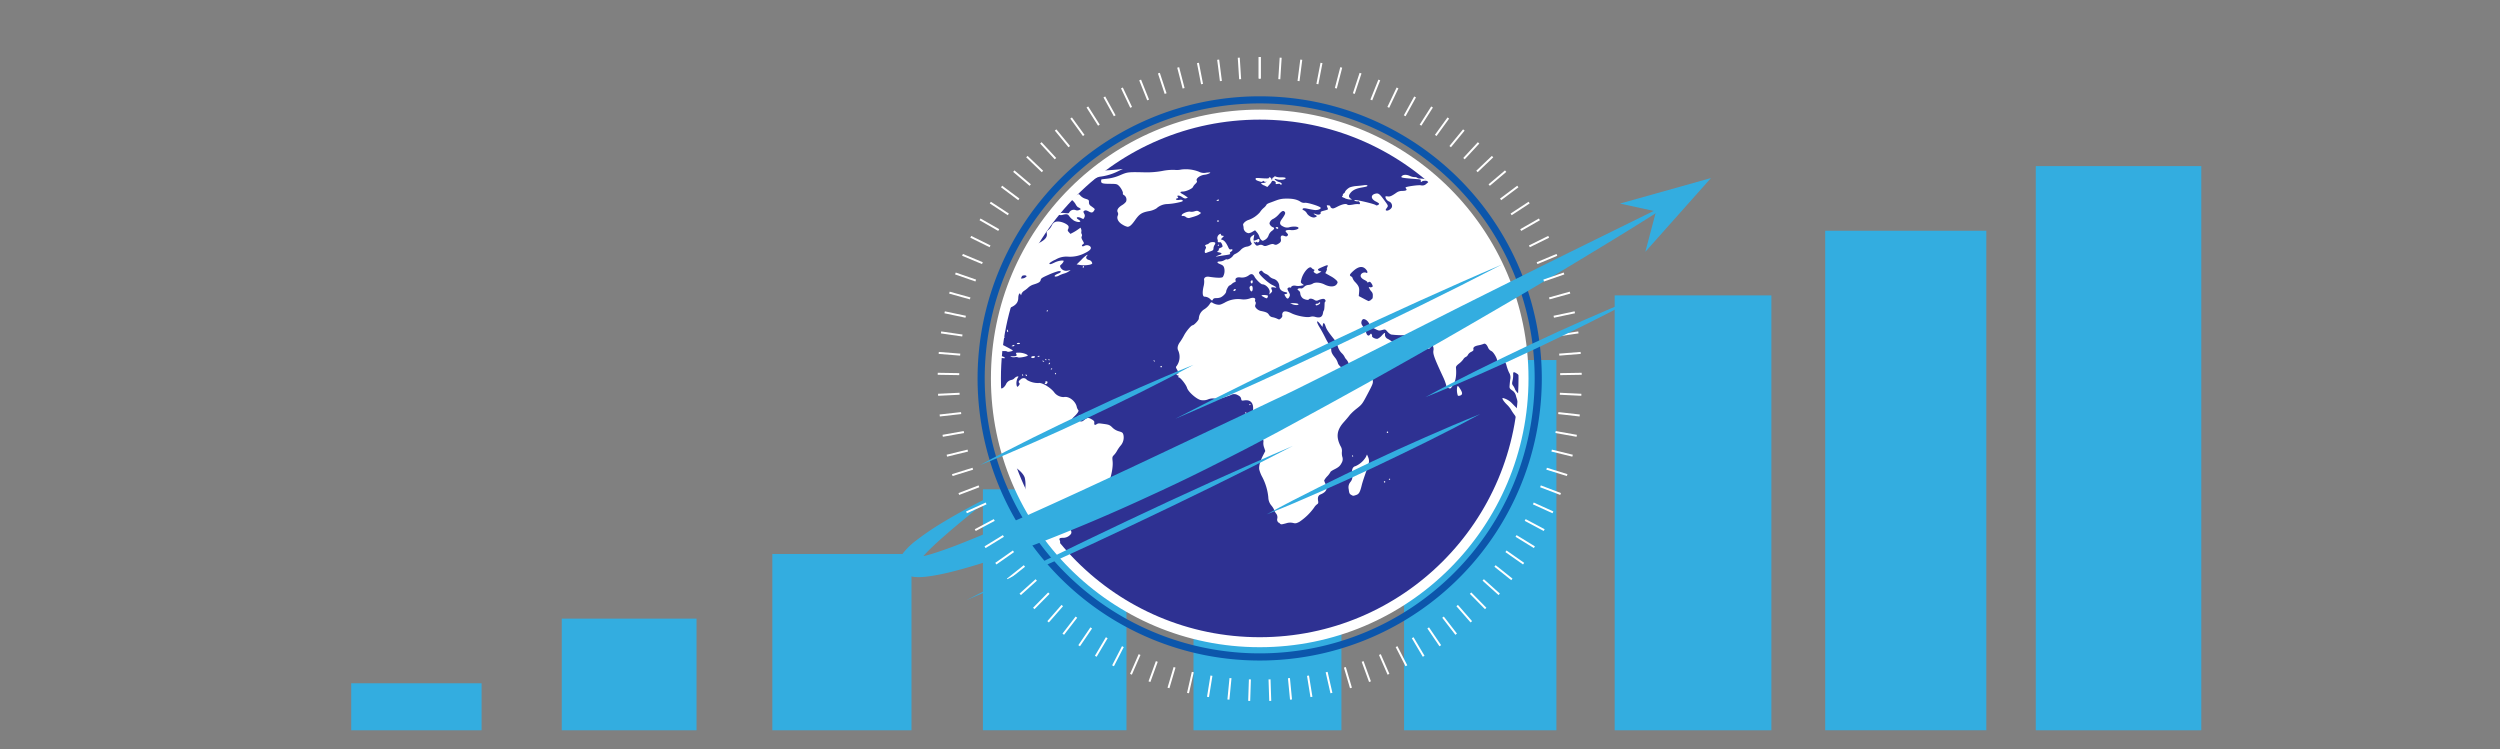 <svg xmlns="http://www.w3.org/2000/svg" xmlns:xlink="http://www.w3.org/1999/xlink" viewBox="0 0 988 296"><rect x="0" y="0" width="988" height="296" fill="#808080" stroke="none"/><defs><style>.a,.g,.h{fill:none;}.b{fill:#33ade0;}.c{fill:#0c56ab;}.d{clip-path:url(#a);}.e{fill:#2e3192;}.f{fill:#fff;}.g,.h{stroke:#fff;stroke-miterlimit:10;}.g{stroke-width:3.95px;}.h{stroke-width:0.79px;}</style><clipPath id="a"><circle class="a" cx="497.84" cy="149.55" r="104.25"/></clipPath></defs><title>q1</title><rect class="b" x="138.8" y="270.03" width="51.52" height="18.58"/><rect class="b" x="222.01" y="244.48" width="53.26" height="44.13"/><rect class="b" x="305.23" y="218.93" width="54.99" height="69.68"/><rect class="b" x="388.45" y="193.38" width="56.73" height="95.22"/><rect class="b" x="471.67" y="167.84" width="58.46" height="120.77"/><rect class="b" x="554.89" y="142.29" width="60.2" height="146.32"/><rect class="b" x="638.11" y="116.74" width="61.94" height="171.87"/><rect class="b" x="721.32" y="91.19" width="63.67" height="197.41"/><rect class="b" x="804.54" y="65.65" width="65.41" height="222.96"/><path class="c" d="M497.84,38.06A111.49,111.49,0,1,0,609.32,149.55,111.48,111.48,0,0,0,497.84,38.06Zm0,220.15A108.67,108.67,0,1,1,606.5,149.55,108.66,108.66,0,0,1,497.84,258.21Z"/><g class="d"><circle class="e" cx="495.76" cy="146.92" r="120.34"/><path class="f" d="M418.87,232.31c-1.4-.52-1.79-1-1.46-1.91.15-.41.45-.74.66-.74a8.28,8.28,0,0,1,2,1.06,16.7,16.7,0,0,0,2.46,1.36l.82.3-1,0a15.69,15.69,0,0,0-1.79.14,4.13,4.13,0,0,1-1.7-.23Zm-3.18-2.69a1.4,1.4,0,0,0-1-.11c-.35.11-.61,0-.87-.53a1.88,1.88,0,0,0-.81-.84c-.55-.19-1.71-2.07-2.36-3.83a3.24,3.24,0,0,0-1.28-1.79c-.93-.53-1-.77-.28-1s1-1.7.28-2.67a1.68,1.68,0,0,1-.4-1.26c.12-.31-.21-.84-1-1.64a2.94,2.94,0,0,1-1.21-2.43,3.78,3.78,0,0,0-.37-1.63c-.22-.26-.27-1.22-.15-3.11a17.46,17.46,0,0,0-.3-5.08,61.27,61.27,0,0,1-.66-11.94,12.39,12.39,0,0,0-.28-2.9c-.44-1.57-2.45-3.54-4.94-4.85-1.78-.94-2-1.18-2.72-2.61a20.36,20.36,0,0,0-1.79-2.89,9.34,9.34,0,0,1-1.36-2.35,9.5,9.5,0,0,0-2.33-4.1,2.88,2.88,0,0,1-1-1.42c-.24-.87-.17-1.11.58-2.2s.82-1.23.27-1.38c-1.35-.35-.78-2.16,1.64-5.21,1.61-2,2.08-3.58,1.64-5.37-.17-.69-.32-1.4-.34-1.59s-.14-.34-.27-.34-.11-.25.06-.56c.25-.47.19-.6-.42-.87-.88-.41-2.2,0-2.21.66s-.36.85-1.51.25a6,6,0,0,0-1.43-.59,4.83,4.83,0,0,1-1.44-1c-.63-.54-1.29-1.1-1.48-1.25a1.31,1.31,0,0,1-.35-.91,1.77,1.77,0,0,0-.54-1.13,3.9,3.9,0,0,1-.86-1.45c-.23-.69-.4-.87-.62-.66-.45.46-1.13.37-2.76-.35a5.67,5.67,0,0,1-2.1-1.52,5,5,0,0,0-1.44-1.3c-.75-.38-.94-.38-2,0l-1.2.46-3.68-1.79a20.7,20.7,0,0,1-4.57-2.72c-.85-.89-.87-1-.59-2.1a2.81,2.81,0,0,0-.35-2.48,12.27,12.27,0,0,0-1.71-2.49c-.59-.64-1-1.27-.92-1.4a5.65,5.65,0,0,0-.92-2,8.87,8.87,0,0,1-1.26-3.11c-.15-1.09-.33-1.42-.88-1.68s-.75-.23-1.09.23c-.47.65-.34,1.33.71,3.6a14.49,14.49,0,0,1,1,3,9.62,9.62,0,0,0,.73,2.4c.69,1.35.25,1.33-.84-.05-.65-.81-.82-1.26-.7-1.77s0-.8-.66-1.3c-1-.75-1.23-1.23-.86-1.93.22-.41.12-.85-.43-1.94a3.44,3.44,0,0,1-.54-2.47,2.68,2.68,0,0,0-1.5-3,1.45,1.45,0,0,1-1-1.35c-.09-.56-.27-1.41-.4-1.9s-.12-1,0-1,0-.47-.2-.85a1.15,1.15,0,0,1-.14-1.38,1.35,1.35,0,0,0,.15-1c-.09-.15.14-.61.52-1a6.76,6.76,0,0,0,1.14-1.79,9.87,9.87,0,0,1,1.64-2.4,12.79,12.79,0,0,0,1.86-2.87c.51-1.17.81-1.54,1.26-1.54s.57.15.55.34c-.09.79.54.55,1.24-.48.41-.61.64-1.15.5-1.2a.56.56,0,0,1-.26-.51,4.81,4.81,0,0,0-1.27-1.65c-1.16-1.12-1.23-1.27-.85-1.7a.71.71,0,0,0,.14-1c-.36-.65.21-2.12.84-2.12.26,0,.33-.09.17-.21-.35-.26-.51-.86-.46-1.72.08-1.38-.23-2-1.25-2.39a9.79,9.79,0,0,1-1.88-1.09,3.23,3.23,0,0,0-1.36-.66,22.86,22.86,0,0,1-2.66-.56c-1.94-.5-2.28-.52-2.95-.17-1.39.71-2.86,1-3.46.68s-.94-.09-2.65.81a17.52,17.52,0,0,1-3.07,1.3,12.22,12.22,0,0,0-2.26.87,21,21,0,0,1-5.71,2c-.52,0-.17-.24,1.2-.78a21.38,21.38,0,0,0,5-2.49c.27-.44-.32-.6-1-.28a1.39,1.39,0,0,1-1.46-.1l-.78-.41.85-.44c1-.49,1.26-1,1-1.93s1-1.47,3.49-1.85a7.69,7.69,0,0,0,3.09-1c1.23-.84,1-1.47-.3-.92a2.7,2.7,0,0,1-2,0c-1.13-.3-1.17-.35-.67-.71a5.86,5.86,0,0,1,3.74-.8,2.89,2.89,0,0,0,1.93-.28l.88-.45-.58-.62A2.68,2.68,0,0,1,347,81c0-.26,1.66-.77,2.49-.77a10.34,10.34,0,0,0,2.53-.67,29.79,29.79,0,0,1,5-1.11,14.32,14.32,0,0,1,5.65,0c1.33.23,3.16.49,4.07.59a28.37,28.37,0,0,1,3.59.71,11.46,11.46,0,0,0,6.81,0,9.13,9.13,0,0,1,2.73-.4,1.59,1.59,0,0,0,1.08-.14,1.27,1.27,0,0,1,1.36.12,3.63,3.63,0,0,0,2.14.25,6.62,6.62,0,0,1,3.07.43,11.15,11.15,0,0,0,2.33.58c.59,0,.6,0,.07.39s-.51.4,0,.59a7,7,0,0,0,2.14,0c1.62-.17,1.63-.17,2.08.7l.46.89.59-.75a4.41,4.41,0,0,1,1.9-1.13,3.42,3.42,0,0,1,2.61,0,6.18,6.18,0,0,0,2.49.23,2.26,2.26,0,0,1,1.95.38c.75.54.77.54,1.44,0a6.17,6.17,0,0,1,1.71-.82c1.36-.38,1.82-1.18,1-1.75-.58-.41-.55-.44,1-1.18,1.13-.56,1.64-.68,1.86-.46s.22.46,0,.88c-.38.72.1,1.81.7,1.58a1.26,1.26,0,0,1,.79,0c.35.13.35.24,0,.83-1.06,1.62,1.32,1.16,2.93-.56a2.36,2.36,0,0,1,2.63-.55c.61.23.55.42-.46,1.54A3.92,3.92,0,0,1,414,83a6.23,6.23,0,0,0-2.4.44,1.47,1.47,0,0,1-1.53.14c-1-.45-1.33-.08-.62.68l.6.64-1.2.34a11.9,11.9,0,0,1-2.45.38c-1,0-1.24.14-1.24.53s-.49.69-1.52,1.11c-3.36,1.38-6.2,3.85-5.17,4.5a2.65,2.65,0,0,1,.68,1,1.49,1.49,0,0,0,1.1.9,15.47,15.47,0,0,1,2.42,1,15,15,0,0,0,2.49,1c1.25.27,1.26.3.68,1.79-.5,1.26-.51,1.44-.12,2.19.23.45.57.82.76.81.9,0,1.75-.86,2.28-2.24s.73-1.57,2.17-2.34c2.13-1.14,3-2.26,2.78-3.51-.15-.82-.07-1,.63-1.51a5,5,0,0,0,1.3-1.68c.61-1.35,1.59-1.82,3.24-1.55,1.47.24,3.2,1.17,3.41,1.83a1.57,1.57,0,0,1-.16,1.08c-.26.49-.21.7.3,1.24l.61.66,1-.52a17.32,17.32,0,0,0,2-1.24l1-.71.22.6a1.7,1.7,0,0,1,.08,1,1.32,1.32,0,0,0,.14.92,1,1,0,0,1,0,1c-.18.31-.06.79.38,1.57.64,1.12.64,1.12.08,1.51-.73.52-.26,1.06.55.63a2,2,0,0,1,2.28.14c.84.76.14,1.66-2.08,2.71a12.6,12.6,0,0,1-6.65,1.39,8.24,8.24,0,0,0-4.9,1.18,9.83,9.83,0,0,0-2.41,1.4c0,.57.42.52,2-.24a8.25,8.25,0,0,1,2.75-.8c1,0,1,0,.72.61a4.3,4.3,0,0,1-.86,1c-.46.37-.49.53-.2,1.16a2.55,2.55,0,0,0,2.92,1.19l1.07-.19-.82.57a5.81,5.81,0,0,1-1.66.75,11.54,11.54,0,0,0-2.1.82,2.66,2.66,0,0,1-1.6.42c-.43-.27,0-.67,1.45-1.27,1.26-.53,1.06-1.09-.3-.83a28.62,28.62,0,0,0-3.82,1.44c-2.45,1.08-2.88,1.36-3,2-.18.8-.78,1.18-2.88,1.82a5.44,5.44,0,0,0-1.94,1.1,11.07,11.07,0,0,1-1.66,1.32,2.79,2.79,0,0,0-1.12,1.29c-.15.63-.18.64-.37.16-.34-.9-.86,0-.89,1.51s-.83,2.65-2.58,3.47-4.33,2.83-4.85,3.79-.48,1.17-.2,3.35c.27,2,.25,2.54-.09,3.2-.26.5-.56.74-.81.64-.59-.23-1.32-2.66-1.12-3.75a1.35,1.35,0,0,0-.51-1.56c-.45-.42-.87-.59-1.22-.47a3.92,3.92,0,0,1-1.86-.4,2.54,2.54,0,0,0-2.27-.25,2.23,2.23,0,0,0-1.25,1c-.26.57-.43.65-1.15.49a7.77,7.77,0,0,1-1.6-.56,2.33,2.33,0,0,0-2.71.17c-.53.31-1.61.89-2.4,1.3a3.41,3.41,0,0,0-1.69,1.45c-.15.38-.66,1.9-1.14,3.37l-.87,2.66.45,1.72c.82,3.16,2,4.11,4.33,3.6,1.79-.38,2.86-1.16,3.26-2.36a1.58,1.58,0,0,1,1.33-1.24c1.22-.33,1.73-.35,2.2-.05s.25.65-1.48,4.4c-1.19,2.57-1.1,2.8.93,2.5,1.85-.27,3.55-.06,3.74.46a14,14,0,0,1-.27,3c-.42,2.61-.41,2.66.18,3.62a4.32,4.32,0,0,0,1.38,1.38c.69.36.9.36,1.76,0,1.37-.57,2.11-.51,3.06.25.76.6.87.62,1.47.23a3.93,3.93,0,0,0,1.07-1.28,3,3,0,0,1,2.19-1.82,2.17,2.17,0,0,0,1.22-.69c.72-.77,2-1,1.38-.27a4.42,4.42,0,0,0-.49,3.28c.28.53.3.53.81-.1.37-.45.44-.74.24-.94-.47-.48-.33-.87.55-1.52a1.57,1.57,0,0,1,2.42.24,8.62,8.62,0,0,0,4.56,1.23c1.35-.34,5,1.88,6.38,3.87a4.76,4.76,0,0,0,3.65,1.68c1.89-.47,4.48,1.42,5.08,3.71a3.49,3.49,0,0,0,.61,1.42c.4.25-.2,1.24-1.52,2.49-.85.81-1,1.15-.81,1.39s.63,0,1.56-.83c1.36-1.26,1.82-1.39,2.5-.71.41.42.4.5-.17,1.11a2.13,2.13,0,0,1-1.05.67c-.25,0-.15.13.24.29s.83.16,1.39-.3c1.45-1.18,1.8-1.23,3.09-.51.84.47,1.18.83,1.14,1.21-.12,1.05.13,1.29.86.81s1-.4,2.92-.14,2.33.4,3.32,1.39a5.82,5.82,0,0,0,2.61,1.52c1.39.41,1.54.53,1.8,1.47a4.89,4.89,0,0,1-1.23,4.31,14.41,14.41,0,0,0-1.35,2,7.91,7.91,0,0,1-1.17,1.6c-.67.67-.71.84-.54,2.43.33,3.11-1.19,8.9-2.66,10.14a1.74,1.74,0,0,1-1.64.38c-.62-.09-1.09,0-1.21.17a4.4,4.4,0,0,1-1.34.82,9.94,9.94,0,0,0-2.08,1.3c-.89.76-.92.85-.62,1.76a3.79,3.79,0,0,1-.63,3.34,2.71,2.71,0,0,0-.43,1.3,3.25,3.25,0,0,1-.64,1.53,24,24,0,0,0-1.51,2.39c-1.18,2.08-1.89,2.44-3.59,1.82-1.48-.53-2.27-.59-2.27-.18,0,.16.29.42.65.58a3.72,3.72,0,0,1,1.25,1.49c.49,1,.54,1.31.29,1.87a3.88,3.88,0,0,1-3.29,1.58c-1.23,0-1.54.3-1.11,1.1a1.85,1.85,0,0,1-.43,1.89,2.58,2.58,0,0,1-1-.37c-1.16-.6-1.57-.22-1,.92a2.27,2.27,0,0,0,1,1c.54.17.54.21.1.7a1.09,1.09,0,0,0-.29,1c.1.26-.13.83-.56,1.39-.69.91-.7,1-.25,1.65a2.55,2.55,0,0,0,.88.87c.83.32,1,1.41.33,2.65s-.73,2.5-.24,3.09-1.06,1.59-1.73,1.21ZM395.34,110c.73-1.54,2.11-2.69,3.21-2.69.8,0,.81.13.08,1.06l-.57.73.58.47a1,1,0,0,0,1.26.17,1.65,1.65,0,0,0,.84-.83c.13-.4.33-.5.82-.38a.71.71,0,0,0,.92-.31c.56-1-.87-2.28-1.92-1.72a1.12,1.12,0,0,1-1.53-1.25,1.73,1.73,0,0,0-.35-1.22c-.58-.75-1.44-.83-3.34-.3a8.35,8.35,0,0,1-1.74.32c-.27,0-.41.1-.33.24s.06.27-.06.27a2.9,2.9,0,0,0-.91.53l-.69.53.78.29a1.65,1.65,0,0,0,1.62-.15,1.48,1.48,0,0,1,1.8,0,2.92,2.92,0,0,0,1.58.28c.36-.09.72,0,.82.11s-.3.35-.89.46c-1.62.27-2.46.94-3.63,2.9-1,1.64-1,1.84-.65,2.27s.49.43,1,.07a6.09,6.09,0,0,0,1.28-1.86Zm5,1.71c1-.5,1.08-.63.73-1s-.56-.32-1.69.18c-1.32.58-1.74,1.37-.73,1.37A5.09,5.09,0,0,0,400.35,111.72Zm4.9-2.09c.57-.4.6-.48.19-.71-.6-.33-2.37.24-2.37.77S404.44,110.2,405.25,109.63ZM426,228.89a1.1,1.1,0,0,1,.33-.55c.18-.19.23-.34.1-.34s-.38.21-.56.46-.45.39-.86.14-.37-.31-.17-.31.29-.13.19-.29.3-.37,1.66-.27,1.34.26.59.85-1.28.69-1.28.31ZM656.61,222q-1.18-.75,4.94-3.32a21.46,21.46,0,0,0,3.86-2.22c1.67-1.26,1.81-1.31,2.14-.84.5.72.2,1.24-1,1.79a5.52,5.52,0,0,0-1.64,1.14,1.9,1.9,0,0,1-1.13.66,3.63,3.63,0,0,0-1.59.93c-1.95,1.75-4.42,2.58-5.56,1.86Zm-19.32-3.59c-.29-.18-.3-.37-.07-.81a3.6,3.6,0,0,0,.3-1.43c0-.78.07-.84.63-.65a6.58,6.58,0,0,0,1.58.26c.53,0,1.07,0,1.18.07.46.09-.76,1.48-1.86,2.13-1.31.76-1.26.75-1.76.43ZM669.2,216c-.1-.09.13-.41.5-.71.57-.44.63-.63.39-1.09-.36-.66.17-1.38,1.4-1.89,1-.39,1.19-1.19.93-3.11-.17-1.33-.15-1.41.27-1.06s.42.63.3,1.26a1.8,1.8,0,0,0,.57,1.76c.63.75.82.83,1.31.57s.54-.24.39.16a3.15,3.15,0,0,0-.18.58,3.17,3.17,0,0,1-.9.56,17,17,0,0,0-2.14,1.49,8.53,8.53,0,0,1-2.56,1.66.54.54,0,0,1-.28-.18ZM640,212.39c-.58-.62-.69-.65-1.25-.28-.71.47-2,.19-3.12-.64-.58-.44-.61-.58-.32-1.13a1.26,1.26,0,0,0,0-1.3,3.75,3.75,0,0,1-.3-1.21c0-.67-.44-.7-.8-.06-.14.27-.34.41-.44.31s.22-.63.71-1.19c1.2-1.36.73-1.73-.85-.67a5,5,0,0,0-1.34,1.11c-.06.15-.39-.32-.73-1.05a5.23,5.23,0,0,0-1.61-2c-.88-.58-1.18-.63-2.86-.46a19.74,19.74,0,0,0-6.42,1.64,11.09,11.09,0,0,1-3.16.84,18.1,18.1,0,0,0-3.7.87c-1.5.57-1.93.63-2.7.38-1-.34-1.45-1-.79-1.29a3.29,3.29,0,0,0,1-1.41,3.66,3.66,0,0,0,.22-2.85,12.1,12.1,0,0,1,0-4.07,14.24,14.24,0,0,0,.13-3.06,4,4,0,0,1,.3-1.78c.44-1.14.54-1.22,3.51-2.47a18.37,18.37,0,0,1,3.82-1.3c1.14,0,2.55-1.08,3.33-2.56.48-.91.82-1.26,1.11-1.15.8.31,1,.25.9-.34a.66.66,0,0,1,.45-.77,3.3,3.3,0,0,0,1.17-1.12A4.32,4.32,0,0,1,628,182c1-.41,1.1-.4,1.65.09,1,.92,1.73,1.19,2.07.78.17-.2.23-.44.13-.54-.32-.32,1.13-2.13,1.84-2.31a9.94,9.94,0,0,0,1.73-.69,2.42,2.42,0,0,1,2.21-.21c2.16.58,2.23.68,1.43,1.89-1,1.56-.76,2.17,1.77,4a8.33,8.33,0,0,0,2.45,1.38,6,6,0,0,0,1.27-1.4,5.14,5.14,0,0,0,1.09-2.81c.16-1.62.93-3.86,1.33-3.86.13,0,.43.66.66,1.47a5.59,5.59,0,0,0,1.1,2.11,5.32,5.32,0,0,1,1,4.42c-.26.88-.21,1,.67,1.93a12.53,12.53,0,0,1,1.84,2.91,21.13,21.13,0,0,0,1.95,3.34l1.06,1.41-.3,2.18a9.93,9.93,0,0,1-1.24,3.84c-1,1.84-2.6,3.6-3.42,3.86a5.24,5.24,0,0,0-1.52,1.54,4.65,4.65,0,0,1-1.25,1.36,5.64,5.64,0,0,0-1.4,1.44c-1,1.31-1.23,1.43-2.32,1.45a3.4,3.4,0,0,0-2.15.77l-1,.74-.63-.68Zm-134.66-5.81a1.53,1.53,0,0,1-.55-1.69,2.35,2.35,0,0,0-.52-2,4.31,4.31,0,0,1-.68-1.3,7.29,7.29,0,0,0-1.09-1.76,5.1,5.1,0,0,1-1.26-3.29,21.84,21.84,0,0,0-2.34-7.92,12.7,12.7,0,0,1-1.24-3.07c-.21-1.33.33-3.31,1.56-5.7l.82-1.6-.46-1.39a4.78,4.78,0,0,1-.29-2.08,2.09,2.09,0,0,0-.35-1.57,11.9,11.9,0,0,1-1-2.4,5.59,5.59,0,0,0-1.67-2.73c-1.75-1.72-2-2.4-1.44-4.27,1.11-3.8-.08-6-3-5.58-1.14.17-1.18.15-1.34-.65-.13-.62-.46-1-1.3-1.41a2.71,2.71,0,0,0-2.89,0c-.31.12-1.55.55-2.76.95-1.83.6-2.38.68-3.17.45a5,5,0,0,0-2.93.26,5,5,0,0,1-3,.25c-1.79-.5-4.88-3.28-5.32-4.8-.34-1.18-2.45-3.91-3.17-4.11-.45-.13-.51-.22-.23-.4s.23-.28-.21-.39c-.7-.19-.77-.76-.09-.76.41,0,.42,0,.07-.27s-.29-.27-.08-.28.14-.34-.24-1c-.53-.89-.54-1-.14-1.46a6.17,6.17,0,0,0,.57-6.16c-.45-.88-.16-2.1.8-3.37a24.54,24.54,0,0,0,1.56-2.59c.87-1.65,2.82-3.94,3.35-3.94s2.46-2,2.46-2.65a4.54,4.54,0,0,1,2.23-3.71,7.39,7.39,0,0,0,1.93-1.81c.66-1.06.75-1.1,1.51-.57a5,5,0,0,0,1.66.57c.93.16,1.37,0,2.76-.7a10.49,10.49,0,0,1,6.58-1.42,7.43,7.43,0,0,0,3.49-.31c1.28-.51,2.39-.21,2.09.57a.89.89,0,0,0,.12.78c.2.24.2.58,0,1.11s-.2.87.43,1.52a3.56,3.56,0,0,0,1.58.93c2.22.44,2.85.73,3.31,1.51a2,2,0,0,0,1.5,1,8,8,0,0,1,1.83.61c.75.38.84.37,1.46-.21.42-.39.61-.81.51-1.12a1.59,1.59,0,0,1,.15-1.05c.42-.8,1.64-.72,3.53.23,2.06,1,6,1.77,7.37,1.38a3.37,3.37,0,0,1,1.89,0c1.91.58,2.88.12,3.14-1.48.09-.54.24-1,.33-1s.27-.8.3-2.56c0-.57.14-1,.3-1s.18-.2,0-.58c-.34-.64-1-.62-2.67,0a1.44,1.44,0,0,1-1.7-.1c-.91-.54-1.84-.62-2.11-.18s-1.61.09-2.38-.39a2.87,2.87,0,0,1-1.06-2.11,1.42,1.42,0,0,0-.63-1c-.52-.38-.55-.48-.2-.71a1.55,1.55,0,0,1,1-.13c.44.11.84-.07,1.35-.58a2.61,2.61,0,0,1,1.72-.78,4.28,4.28,0,0,0,1.76-.55c.91-.61,3-.44,4.59.37,2.17,1.08,4.1,1,4.87-.16.4-.62.41-.75,0-1.33a9.77,9.77,0,0,0-2.49-1.82l-2.06-1.18.39-.75c.21-.41.31-.81.23-.9s0-.32.07-.52a2.15,2.15,0,0,0,.28-.72c.07-.42-.38-.3-2.58.67-1.27.56-1.46.74-1.18,1.08a1.44,1.44,0,0,0,.93.42c.45,0,.34.14-.47.57-1,.52-1.1.53-1.75.1s-.62-.52-.36-.84.22-.43-.19-.59a2.18,2.18,0,0,1-.81-.58c-.79-1.06-3.3,1.72-4,4.45-.34,1.29-.33,1.35.32,1.84l.67.5-1.23.26a5.36,5.36,0,0,1-2,0c-.8-.22-1.82.11-1.82.6,0,.14-.19.18-.42.09a.93.93,0,0,0-.81.17c-.34.28-.3.51.26,1.55s.62,1.29.24,2c-.47.94-.91.87-1.57-.25-.46-.79-.46-.81.15-.89.78-.11.82-.6.07-.72-1.71-.28-2.62-1.18-2.62-2.6a3.16,3.16,0,0,0-2.27-2.69,3.55,3.55,0,0,1-1.56-.91,3.75,3.75,0,0,0-1.38-1,3.67,3.67,0,0,1-1.36-.94c-.29-.41-.48-.46-.9-.24a1,1,0,0,0-.54.68c0,.72,3.52,4,5.24,4.83s2.11,1.25.85,1-1.44,0-1.06.84c.28.6.23.78-.32,1.31l-.63.61.14-.83c.23-1.3-1.49-3.18-2.92-3.18-.52,0-2.53-1.95-3.06-3s-1.19-1.3-2.07-.7a4.49,4.49,0,0,1-3.39,1c-1.39-.24-2.27.25-2.05,1.13.12.47.05.67-.21.67a3,3,0,0,0-1.18.69,3.45,3.45,0,0,1-1,.69c-.34,0-1.3,1.75-1.31,2.37s-1.08,1.76-2.12,2.29a4.62,4.62,0,0,1-1.71.31c-.85,0-1.19.14-1.42.57s-.31.57-1-.14a3.41,3.41,0,0,0-2.39-1c-.7-.11-.82-1.7-.3-4a7.47,7.47,0,0,0,.25-2.42c-.26-1,.56-1.65,1.93-1.44,3.16.48,5,.51,5.45.08a4.7,4.7,0,0,0,.5-3.67c-.24-.72-.57-1-1.54-1.38-1.43-.55-1.46-1.08-.06-1.09a3.79,3.79,0,0,0,1.71-.5c.41-.27.86-.41,1-.32.39.24,1.87-.61,2.36-1.36a2.18,2.18,0,0,1,1-.82,7.31,7.31,0,0,0,2-1.44,4.15,4.15,0,0,1,2.57-1.42c1.14-.14,2.29-1.08,1.75-1.44a2.72,2.72,0,0,1-.43-2,2.57,2.57,0,0,1,.87-.89l.71-.46L495.48,94c-.16,1-.12,1.13.3,1.06a4.69,4.69,0,0,0,1.12-.43c.52-.28.65-.27.79.09.23.62-.43,1.34-.88,1-.25-.21-.41-.21-.55,0s-.26.22-.42,0-.29-.3-.37-.22.14.5.49.93c.59.74.7.77,1.53.48a1.75,1.75,0,0,1,1.67.08c.68.36.92.34,2.24-.16,1.15-.44,1.61-.5,2.12-.26a1.28,1.28,0,0,0,1.26,0c1.24-.64,1.58-1.13,1.43-2-.23-1.32.19-1.75,1.29-1.34.75.29,1,.28,1.31-.06s.33-.5-.26-1.12-.6-.75-.26-1a4.17,4.17,0,0,1,1.86-.12c1.47.16,3.3-.41,3-.93s-2-.58-3.39-.26a3.09,3.09,0,0,1-2.56-.18c-1.51-.68-1.69-1.47-.65-2.91,1.32-1.85,1.57-2.45,1.19-2.9-.56-.68-1.11-.46-2.39,1a8.33,8.33,0,0,1-2.05,1.69A2.87,2.87,0,0,0,502,87.5c-.38.73-.38.88,0,1.46a2.31,2.31,0,0,0,1,.83c.85.26.68.77-.53,1.6a3.84,3.84,0,0,0-1.11,1.6A3.13,3.13,0,0,1,500,94.72c-1,.56-1,.57-1.57.07a2.8,2.8,0,0,1-.73-1.26,4.9,4.9,0,0,0-.92-1.66L496,91l-1,.58a4,4,0,0,1-1.51.58,2.25,2.25,0,0,1-2-1.83A5.38,5.38,0,0,0,491.3,89c-.25-.62,1-1.78,2.27-2.13a10.72,10.72,0,0,0,4.36-3,7.73,7.73,0,0,1,1.49-1.71,4.55,4.55,0,0,0,1.13-1.29c0-.15.59-.49,1.31-.74s1.94-.73,2.69-1a10.05,10.05,0,0,1,3.59-.63c2.61-.06,4.32.28,5.72,1.16a2.5,2.5,0,0,0,1.8.49c1-.19,6,1.38,6.25,1.93s-1.25,1.08-2.5.9c-.58-.08-1.77-.3-2.64-.49-1.18-.25-1.68-.26-1.91,0s-.11.4.44.65a2.84,2.84,0,0,1,1.16,1.12c.56,1.08,2.35,2,3.27,1.61s.88-.44-.06-1-.46-.57.63-.16c.86.33,1.85-.08,1.62-.68-.11-.28.19-.48,1.05-.7,1.82-.47,1.95-.53,1.8-.9-.57-1.4-.58-1.36.25-1.26.45,0,.77.24.73.42s.2.48.52.65c.48.26.85.17,2.17-.52,1.93-1,3.44-1.35,4-.88.31.26.83.26,2.33,0a7.25,7.25,0,0,1,2.2-.16.34.34,0,0,0,.45-.13c.22-.35-.38-1.15-.71-1s-1.71-.19-1.42-.48,8,1.51,8.43,2c.31.31,1.29-.11,1.29-.55,0-.14-.55-.53-1.22-.86-2.07-1-2.21-2.62-.25-3.11,1.13-.29,1.62,0,3.19,2.13,2,2.72,2,2.58,1.32,3.52-.5.69-.52.85-.18,1,.64.25,2-.62,2.22-1.4a1.89,1.89,0,0,0-1.21-2.21,2.35,2.35,0,0,1-1.38-1.81c0-.21.3-.27.89-.16.9.17,1.64-.16,3.67-1.6a3.91,3.91,0,0,1,2-.57c1.6,0,2.12-.31,1.66-.86-.19-.22-.28-.46-.21-.53.36-.35,4.9-1,6-.83a2.21,2.21,0,0,0,2.15-.56c.53-.41,1-.85,1-1,0-.34-2.41-.31-2.62,0s-.67.31-.56-.24-.15-.54-2.16-.7c-5.49-.42-5.94-.53-5.28-1.18s2-.57,3.19,0A4.85,4.85,0,0,0,559,70a1.63,1.63,0,0,1,1.08.28,1.65,1.65,0,0,0,1.08.28c1.37,0,4,.59,3.87.86s.18.24.57.24a4.06,4.06,0,0,1,1.61.48,7.68,7.68,0,0,0,3.5.48c2.09,0,2.78.12,3.39.52.41.29.75.6.75.69a5.29,5.29,0,0,1-1.41,1c-1.88,1-1.48,1.48.79.89a4.24,4.24,0,0,1,3,0,3.73,3.73,0,0,0,2.3.14,4.63,4.63,0,0,1,2.55.16,4.61,4.61,0,0,0,2.64.13,7.83,7.83,0,0,1,5.23.33l2.58,1.41c1.4.76,1.46.77,2.44.34a3.32,3.32,0,0,1,2.46-.17,2.94,2.94,0,0,0,2.3-.15c.66-.34.76-.5.51-.81-.48-.58,1.24-.8,3.35-.42,1,.17,2.2.35,2.73.39a8.37,8.37,0,0,1,2.31.67c1.12.51,2,.62,5.26.71,3.13.09,4.12.21,4.87.61s1.64.51,4.54.54c2.67,0,3.87.16,4.66.5,1.27.54,1.79.34,1.09-.44-.5-.56-.5-.56,1.43-.36a44.93,44.93,0,0,1,8.42,1.53,15.05,15.05,0,0,0,2.9.69,10.78,10.78,0,0,1,3,.85c1.08.55,1.43.61,2.12.37,1-.33,1.57-.09,3,1.17l.9.78-.67.17a5.39,5.39,0,0,1-3.12-.77.56.56,0,0,0-.57-.12,3.16,3.16,0,0,1-1.43-.27c-1.54-.53-2.23-.33-1.53.45.48.53.47.54-.44.48-1.72-.12-1.24.38,1.27,1.36,1.37.54,2.54,1,2.62,1.1.25.25-.6.56-1.22.44s-2.37.6-2.37,1a1.86,1.86,0,0,1-.59.81c-.54.51-.65.52-1.38.14a1.31,1.31,0,0,0-1.55,0,9.08,9.08,0,0,1-1.58.58,3.85,3.85,0,0,0-1.18.48c-.55.46.43,1.81,1.81,2.47a2.85,2.85,0,0,1,1.46,1.31,11.09,11.09,0,0,0,.67,1.46c.36.65.36.74,0,.9a.43.43,0,0,0-.25.65,5.65,5.65,0,0,1,.26,1.17,4.86,4.86,0,0,0,.27,1.15c.14.32,0,.51-.41.65s-.81,0-1.61-.92a17.29,17.29,0,0,0-2-1.86,13.6,13.6,0,0,1-2.28-2.39c-1.2-1.6-1.22-1.67-.82-2.44a4.21,4.21,0,0,0,.42-1.43,3.3,3.3,0,0,1,.39-1.32c.39-.72.24-1.29-.61-2.27a.74.74,0,0,0-1.31.63c.23.73-.48,1-1.29.43a5.72,5.72,0,0,0-1.81-.61c-1.11-.18-1.19-.14-1.47.61a3.24,3.24,0,0,0-.16,1.53c.13.64,0,.77-.61.91a3.5,3.5,0,0,1-1.83-.28,2.89,2.89,0,0,0-1.78-.24,16.16,16.16,0,0,1-3,.23c-2,0-2.35.11-2.95.67a4.63,4.63,0,0,0-1,1.93,7.9,7.9,0,0,1-.72,1.9c-.38.59-.34.65.74,1.2a4.51,4.51,0,0,0,3.42.42c.75-.26,3,1.52,3.75,2.92a3.66,3.66,0,0,0,1.07,1.33c1.13.61,1.36,4.57.42,7.16-.65,1.79-1.39,2.38-2.46,2a6.14,6.14,0,0,0-.84-.28,6.22,6.22,0,0,0-.68,1.13c-.43.82-.51,1.23-.3,1.48.4.49.11,1.12-.7,1.48-.37.17-.67.43-.67.58a7.94,7.94,0,0,0,1.92,1.59,6.42,6.42,0,0,1,2.39,2.36,2.57,2.57,0,0,1,.35,1.15c-.06,0-.62.36-1.25.68l-1.14.57-.69-1.58c-.77-1.76-1.43-2.47-2.59-2.78-.59-.16-.79-.39-.79-.87s-.29-.82-.89-1.18c-.89-.52-.91-.51-1.85.07s-1,.58-1.25,0a2.57,2.57,0,0,1-.29-1,1,1,0,0,0-.52-.7c-.42-.22-.68-.09-1.46.75a8.51,8.51,0,0,1-1.48,1.33c-.46.26-.49.37-.17.75a7.27,7.27,0,0,0,1.56,1.12c1,.58,1.24.61,1.59.26s.61-.35,1.62-.07l1.21.33-.68.45c-1.25.83-1.65,1.27-1.82,2s-.06.81.49,1.06a3.55,3.55,0,0,1,1.26,1.5,4.56,4.56,0,0,0,1.41,1.69c1,.59,1.31,1.23.72,1.56s-.28.75.44.75.86.52,0,3.48c-1,3.59-1.91,4.78-4.29,5.65a12.14,12.14,0,0,1-2.53.67,3.39,3.39,0,0,0-2.6,1.42l-.57.72-.26-.7c-.35-.91-1.14-1.14-2.28-.65a3.28,3.28,0,0,0-2,2c-.25.82.63,2.25,2.08,3.4a10,10,0,0,1,2.86,5.06,2.49,2.49,0,0,1-1.52,3.07,2.56,2.56,0,0,0-1.23,1c-.21.64-1.43,1.45-1.66,1.08a1.14,1.14,0,0,1,0-.78,1.84,1.84,0,0,0,0-1c-.14-.36-.29-.39-.73-.15s-.63.18-1-.35c-.9-1.31-3.52-3.41-4.24-3.41-.26,0-.35.31-.31,1a10,10,0,0,1-.24,2.3c-.27,1.2-.25,1.42.27,2.11a5.53,5.53,0,0,1,.75,1.47,6.13,6.13,0,0,0,1.81,2c1.52,1.22,1.68,1.46,2.32,3.49a23.18,23.18,0,0,1,.69,2.44c0,.47-.58.28-1.78-.59s-2-2.31-2.71-4.81a3.32,3.32,0,0,0-1.5-2.21c-1.09-.8-1.13-.87-1-2.21.05-.76.18-1.84.28-2.39a3.63,3.63,0,0,0-.53-2.49,16.57,16.57,0,0,1-1-2.77c-.39-1.58-.94-1.85-1.91-.92a3.59,3.59,0,0,1-.9.7c-.44,0-1.05-.94-.9-1.39.26-.83-1.36-3.72-2.3-4.11a2.71,2.71,0,0,1-1.31-1.44c-.55-1.22-1.17-1.69-1.79-1.35a11.67,11.67,0,0,1-2,.55c-1.6.32-2.17.81-1.95,1.64.08.31-.2.61-.87.93a3,3,0,0,0-1.3,1.16,1.71,1.71,0,0,1-.85.85,2.35,2.35,0,0,0-1,.94,8.31,8.31,0,0,1-1.71,1.72c-.93.72-1.22,1.12-1.18,1.62.27,3-.14,5.41-1.16,6.88s-1,1.46-1.89,1.08a1.55,1.55,0,0,1-.86-1.24,20.67,20.67,0,0,0-1.24-3.21c-3.53-7.59-4-9-3.75-10.41.2-.92-.29-2.32-.76-2.16a.58.58,0,0,0-.35.51c0,1.26-1.44,1.45-2.54.34l-.74-.73.63-.23c.71-.26.65-1-.07-.84a2.36,2.36,0,0,1-1.31-.62,3.57,3.57,0,0,0-1.07-.71c-.13,0-.32-.25-.41-.55a2.23,2.23,0,0,0-2.46-1.17,32.34,32.34,0,0,1-7.66-.08,4.52,4.52,0,0,1-1.48-1.16c-.83-.94-.84-.94-2.07-.61s-1.34.29-2.92-.51c-1.36-.69-1.77-1.06-2.19-2-.54-1.19-1.73-2-2.45-1.77a1.44,1.44,0,0,0-.6,1c-.14.64,0,1,.68,2a8.14,8.14,0,0,1,1.15,2.22c.33,1.24,1,1.62,1.54.86.34-.45.43-.47.65-.11a1,1,0,0,1,.17.69c-.15.48,1.44,1.26,2.19,1.07a5.29,5.29,0,0,0,1.78-1.42c1-1.08,1.29-1.15,1.12-.24a1.85,1.85,0,0,0,1.17,1.74c1.24.64,3,2,3,2.44a2.37,2.37,0,0,1-.71,1,7.11,7.11,0,0,0-1.27,1.73c-.72,1.42-2.83,3.49-3.55,3.49a3.67,3.67,0,0,0-2.54,1.44,3.91,3.91,0,0,1-1.35,1.11,44.53,44.53,0,0,1-6.68,2.81c-1,.18-1,.13-1.53-.86a9.76,9.76,0,0,1-.73-2.57,4.22,4.22,0,0,0-1-2.42,3.87,3.87,0,0,1-.8-1.17,5.21,5.21,0,0,0-1.1-1.41,6.18,6.18,0,0,1-1.56-2.69,8.13,8.13,0,0,0-1.12-2.38c-2.53-3.15-3.28-4.26-3.66-5.42-.5-1.54-.92-1.78-1.12-.66l-.14.8-.93-1.18c-1.44-1.81-1.62-1-.27,1.23.64,1,1.66,2.91,2.27,4.12a26.22,26.22,0,0,0,1.74,3.06,3.34,3.34,0,0,1,.65,1.75c0,1,.31,1.69,1.53,3.2a6,6,0,0,1,1.07,2c.13.61.67,1.25,1.81,2.17a8.47,8.47,0,0,1,3.15,4.07,2,2,0,0,0,1,1.19c.77.39,1,.38,3.48-.14a21.83,21.83,0,0,0,3.42-1l.77-.4.19,1.09c.17,1,0,1.47-2,5.25-2.11,4-2.21,4.18-4.32,5.84a20.13,20.13,0,0,0-2.75,2.54c-.33.47-1.38,1.72-2.34,2.79-2.81,3.11-3.19,5.85-1.33,9.52a3.45,3.45,0,0,1,.55,2.08,5.84,5.84,0,0,0,.13,2.08,2.81,2.81,0,0,1-.22,2.43c-.65,1.28-1.17,1.74-3,2.66-.8.4-1.45.84-1.45,1a7.64,7.64,0,0,1-1.24,1.66,7,7,0,0,0-1.24,1.67,6,6,0,0,0,.56,1.4c.94,1.84.31,3.17-1.94,4.1-1,.4-1.26,1.2-1,2.65.12.75,0,1-.39,1.24a4.47,4.47,0,0,0-1.19,1.31,22.68,22.68,0,0,1-5.86,5.67c-1.24.62-1.55.67-2.46.42a5,5,0,0,0-2.78.15c-2.17.55-1.94.57-2.78-.27Zm36.37-88.08c.71-.37.82-.57.82-1.62a2.1,2.1,0,0,0-.44-1.56,4.8,4.8,0,0,1-.85-1.18c-.39-.75-.39-.81,0-.65s1.27,0,1.27-.42A3.39,3.39,0,0,0,542,112c-.48-.66-.67-.75-1.11-.51s-.53.19-.53,0-.5-.53-1.1-.84c-1.33-.68-1.81-1.43-1.39-2.21a1.72,1.72,0,0,1,1.92-.7c.65.4.84-.19.3-.94-1.29-1.82-3.1-1.7-5.33.35-1.45,1.33-1.57,1.68-.75,2.12a1,1,0,0,1,.55.7,4.53,4.53,0,0,0,1.09,1.6c1.38,1.5,1.64,2.18,1.46,4l-.13,1.43,1.89,1c1,.54,1.94,1,2,1a5.45,5.45,0,0,0,.9-.41Zm-7.61,77.14c-.78-.44-.89-.68-1.09-2.31a3.27,3.27,0,0,1,.68-2.85,3.28,3.28,0,0,0,.68-2.93c-.25-2,.18-3.08,1.35-3.34a9.12,9.12,0,0,0,4.07-3.59l.44-1,.3.67c.77,1.68.69,2.42-.64,6.11-.72,2-1.48,4.33-1.7,5.24-.71,2.92-1.12,3.62-2.28,4s-1.12.37-1.81,0Zm136-4.8a4.86,4.86,0,0,1-1.41-2.21c0-.93.15-.85.94.51a11,11,0,0,0,1.54,2,3.28,3.28,0,0,1,.83,1c0,.53-.58.12-1.9-1.32Zm-123.2-.39a.28.28,0,1,1,.28.27A.28.28,0,0,1,546.94,190.45Zm145.43-.51a.35.35,0,0,1,.12-.47c.41-.25.56-.05.28.39-.14.24-.28.27-.4.08Zm-143.49-.44c0-.07.12-.2.27-.3s.28,0,.28.13a.28.28,0,0,1-.28.29C549,189.62,548.88,189.56,548.88,189.5Zm136.31-2.81c-.27-.7.07-.94.83-.6s.67.35.22.68C685.6,187.24,685.39,187.23,685.19,186.69Zm1.75-1.22c-.54-.34-.17-.6.69-.5.67.09.69.12.21.41a.91.91,0,0,1-.9.09Zm-12.89-1c-.57-1.22-.37-1.69.21-.51s.62,1.26.34,1.26C674.48,185.2,674.24,184.86,674.05,184.45Zm1.05-.19c0-.29.06-.46.15-.37a.56.56,0,0,1,0,.53c-.09.22-.15.16-.17-.16Zm22.48-2.66c-.25-.4,0-.61.58-.5.43.09.44.13.05.45s-.49.28-.63,0Zm-163.2-1.37c-.09-.15,0-.28.12-.28a.29.29,0,0,1,.29.28c0,.15,0,.28-.12.28S534.47,180.38,534.38,180.23Zm121.23-2.6a5.19,5.19,0,0,1-3.23-2.08c-.78-1.17-2.22-2.05-3-1.82a2.81,2.81,0,0,0-1.11,1.14c-.54.9-.64.95-1.61.78a4,4,0,0,1-1.77-.87c-.52-.47-.91-.63-1.31-.5a1.5,1.5,0,0,1-1-.06c-.38-.22-.35-.32.26-.71s.71-.47.23-1.46c-.38-.79-.9-1.21-2.61-2.07a10.21,10.21,0,0,0-3-1.07c-1,0-1.45-.95-.68-1.52.46-.33.39-.42-.81-1s-1.29-.64-.68-1a3.25,3.25,0,0,1,1.23-.36,1.85,1.85,0,0,1,1.47,1.67,2.64,2.64,0,0,0,.59,1.21c.59.75.61.75,1,.21a7.66,7.66,0,0,1,1.71-1.27l1.27-.73,1.77.79c1,.44,2.35,1,3.06,1.27a18.79,18.79,0,0,1,3.17,1.7c2,1.29,2.82,2.38,2.33,3s1.17,2.67,2.8,3.91c1.79,1.35,1.76,1.47-.21.85Zm12,0c-.22-.26-.24-.42-.06-.42.34,0,.73.53.54.72s-.29-.07-.48-.3Zm-46.4-1.12c-.4-.22-.52-.39-.28-.39.5,0,1.29.45,1.1.64S621.61,176.7,621.23,176.49Zm4.67-.37a2.79,2.79,0,0,1,3.14-1.2c.83.26.84.28.18.31a5.77,5.77,0,0,0-2,.86c-1.64,1-2,1-1.31,0Zm40.07.38c-.38-.45-.29-.5.39-.25.24.1.44.28.44.42C666.8,177.05,666.35,177,666,176.5Zm1.29-.24a3,3,0,0,1-.17-1c0-.3.11-.23.28.21a2,2,0,0,1,.18,1c-.06.16-.19.07-.29-.2Zm21.35.26c0-.07.13-.2.28-.3s.27,0,.27.13a.28.28,0,0,1-.27.29C688.74,176.64,688.61,176.58,688.61,176.52ZM618,175.36a.29.29,0,0,1-.19-.4,2.5,2.5,0,0,1,2.2,0c.09.15,0,.28-.19.28a6.29,6.29,0,0,0-.92.12,1.79,1.79,0,0,1-.9,0Zm4.1-.21c-.5-.6.08-.79,1.38-.44s1.31.41-.05.65C622.7,175.49,622.32,175.43,622.08,175.15Zm41.47-.17c-.19-.3-.23-.55-.08-.55s.4.25.56.55.2.55.08.55S663.74,175.29,663.55,175Zm1.73-.28c-.74-.81-.35-.94.41-.13.36.38.52.69.37.69a1.6,1.6,0,0,1-.78-.56Zm-51.78,0a21.55,21.55,0,0,1-3.1-.68,4.17,4.17,0,0,0-1.86-.24c-.64.2-3.33-.59-3.33-1,0-.88,2.48-.95,3.79-.1.5.31.88.33,1.92.1s1.39-.22,2.07.28a3,3,0,0,0,1,.56c.55,0,2.2.93,2.06,1.15a.51.51,0,0,1-.47.19l-2.12-.28Zm49.57-1.33c-.28-.31-.38-.56-.23-.56a1.6,1.6,0,0,1,.78.56c.28.3.38.55.22.55a1.67,1.67,0,0,1-.77-.55Zm-1.74-.35a3.42,3.42,0,0,1-.47-1.18c-.15-.73-.14-.76.16-.27a9.6,9.6,0,0,0,.72,1c.23.26.29.52.13.62S661.48,173.16,661.33,173Zm-5.85-.88-.69-.38,1.07-.2a5,5,0,0,0,2-1c.56-.49.94-.67.93-.45,0,.56-.34,1-1.37,1.76s-1,.79-1.93.29ZM603.68,171a11.75,11.75,0,0,1-3.44-4.2,16.33,16.33,0,0,0-1.64-2.75,20.11,20.11,0,0,1-1.48-2.21,9.77,9.77,0,0,0-1.57-1.93c-1.34-1.28-2.16-2.63-1.6-2.62a7.43,7.43,0,0,1,3.39,1.89c2.21,2.3,2.66,2.71,3.7,3.36a2.59,2.59,0,0,1,1.53,2.07,2.87,2.87,0,0,0,.64,1c.34.38,1,1.1,1.43,1.59a4.59,4.59,0,0,1,1,1.71c.33,1.46-.85,2.75-1.94,2.13Zm-55.63-.18a.28.28,0,1,1,.28.28A.28.28,0,0,1,548.05,170.84Zm73,0a1.26,1.26,0,0,1,0-.82,1.62,1.62,0,0,0-.26-1.18c-.38-.59-.38-.71,0-1.31a6.11,6.11,0,0,0,.67-2.17,3.65,3.65,0,0,1,.86-2.16c.6-.61.75-.63,2.1-.38a3,3,0,0,0,2.26-.13c1.06-.55,1.14-.52.78.25a1.54,1.54,0,0,1-2.28.8c-1.68-.88-3.92.43-2.74,1.61.43.43.67.47,1.48.24,1.37-.39,1.91-.32,1.06.14a1.32,1.32,0,0,0-.65,2.08,4,4,0,0,1,.41,1.51c0,.63-.07.68-.55.41a3,3,0,0,1-1-1.3c-.42-1-.42-1-1-.47s-.5.68-.24,1.61.21,1.12-.08,1.3c-.49.31-.71.3-.92,0ZM659,169.36a4.18,4.18,0,0,0-1.33-1.16c-.46-.24-.78-.5-.71-.58.43-.43,2.83,1.52,2.62,2.14-.06.18-.31,0-.58-.4Zm-43.37-.91a2,2,0,0,0-1.24-.25c-.69.22-3.42-.33-3.69-.75a22.81,22.81,0,0,1-1.19-3.79,1.62,1.62,0,0,1,.22-1.21c.32-.43.48-.46,1-.2s.64.24.93-.4a3.39,3.39,0,0,1,1.34-1.24,3.09,3.09,0,0,0,1.36-1.34,1.93,1.93,0,0,1,1.28-1.14,4.11,4.11,0,0,0,1.66-1.26c.4-.52.87-.94,1-.94a3.36,3.36,0,0,1,1.21.91l.88.91-.7.95c-.81,1.08-.77,2,.14,3.3l.56.77-.69.45c-.38.25-.69.6-.69.79a15.21,15.21,0,0,1-2.21,4.56c-.31.19-.67.15-1.2-.12Zm16,0c-.58-.15-.66-.64-.11-.64a8.36,8.36,0,0,1,1.3.19c.78.15.84.21.38.39a2,2,0,0,1-1.57.06Zm44-3.52c0-.07.13-.2.28-.29s.28,0,.28.12a.29.29,0,0,1-.28.29C675.76,165,675.63,165,675.63,164.92Zm-44.94-.75a.62.62,0,0,1,0-.83,1,1,0,0,0,.11-.78c-.25-.41.37-1.39.88-1.39s.4.05,0,.52a1,1,0,0,0-.19,1.24c.44,1.15,0,1.95-.74,1.24ZM492,163.26c0-.07.12-.2.28-.29s.27,0,.27.12a.28.28,0,0,1-.27.29C492.11,163.38,492,163.33,492,163.26Zm191.51-.7c-.09-.16,0-.28.13-.28a.28.28,0,0,1,.29.28c0,.15-.06.27-.12.27S683.6,162.71,683.5,162.56ZM493.65,160c0-.07.12-.2.27-.29s.28,0,.28.12a.29.29,0,0,1-.28.29C493.77,160.07,493.65,160,493.65,160Zm132.83-4.15c-.53-1.23-.6-1.29-1.41-1.11s-.83.16-.53-.41.48-.56,1.08-.43a1.49,1.49,0,0,0,1.5-.52,2.28,2.28,0,0,0,.74-1.19c0-.69,1,1.64,1.27,2.89.18.95.16,1-.27.65-.64-.53-1.26,0-.74.65.21.25.24.43.07.43a2.56,2.56,0,0,0-.72.16c-.32.13-.58-.17-1-1.12Zm-50.35.48a7,7,0,0,1-.26-3.35c.23-.63.25-.62,1,.42.84,1.25,1.11,2,.83,2.47s-1.36.74-1.53.46Zm61.67-1.42a.57.57,0,0,1,.28-.45c.15-.1.27,0,.27.1a.59.59,0,0,1-.27.45C637.92,155.05,637.8,155,637.8,154.86Zm43.36,0c0-.15.05-.27.12-.27s.2.12.29.27,0,.28-.12.28A.29.29,0,0,1,681.16,154.82Zm-62.69-1.59a7.85,7.85,0,0,1,1.23-1.59c1-1.11,1.23-1.26,1.24-.81a3.35,3.35,0,0,1-.92,1.59C619.15,153.37,618.47,153.73,618.47,153.23Zm6-.74a1.16,1.16,0,0,1,0-.88c.19-.35.27-.36.54,0s.24.51,0,.89S624.62,152.94,624.45,152.49ZM413,151.41c.17-.2.23-.45.13-.55s.07-.18.39-.18.54.13.43.55a.74.74,0,0,1-.7.55c-.43,0-.49-.08-.25-.37Zm213.33-.07a5.49,5.49,0,0,0-.3-.73c-.06-.11,0-.21.15-.21s.67,1.14.46,1.34S626.41,151.63,626.3,151.34Zm-2.8-.72a.6.6,0,0,1,.57-1c.37.08.38.19.09.73S623.76,150.92,623.5,150.62Zm3.27-1c-.32-.4-.53-.78-.47-.83.22-.23,1,.27,1.41.9C628.35,150.71,627.54,150.65,626.77,149.67Zm-4.54-1.07a1.45,1.45,0,0,1-.45-.76c0-.18.28-.05.61.29s.53.67.45.76S622.48,148.85,622.23,148.6Zm-216.77,0a.76.76,0,0,1-.18-.47c0-.17.13-.15.32,0s.27.39.19.46A.24.24,0,0,1,405.46,148.56Zm-1.56-.37c0-.15.05-.27.12-.27s.2.12.29.27,0,.28-.12.28A.28.28,0,0,1,403.9,148.19Zm13-.55c0-.15.05-.27.12-.27s.2.12.29.27,0,.28-.12.28A.29.29,0,0,1,416.88,147.64Zm208.13,0a1.83,1.83,0,0,0-1.17-.12c-.53.14-.9-.08-1.9-1.11-1.42-1.45-1.69-2.07-1.28-2.84a3.52,3.52,0,0,0,.29-1.38c0-1.49,1-1.43,1.74.11a1.75,1.75,0,0,1,0,2c-.41,1-.4,1,.33,1.8.53.56.93.75,1.35.64a.93.93,0,0,1,1,.28c.5.59.28,1-.34.67Zm-209.79-1.74c0-.06.12-.19.27-.29s.28,0,.28.12a.29.29,0,0,1-.28.3C415.34,146,415.22,145.93,415.22,145.86Zm43.36-1a.28.28,0,0,1,.27-.28.28.28,0,1,1,0,.56A.28.28,0,0,1,458.58,144.88Zm-44.19-1.07a.61.61,0,0,1,.28-.45c.15-.09.27,0,.27.11a.59.59,0,0,1-.27.44C414.51,144,414.39,144,414.39,143.81ZM412,142.68c-.09-.16,0-.21.26-.11.48.18.57.38.17.38A.6.6,0,0,1,412,142.68Zm43.91,0c-.09-.15,0-.27.12-.27a.29.29,0,0,1,.3.27c0,.15-.06.28-.13.28S456.05,142.82,456,142.67Zm-42.8-.55c-.1-.15,0-.28.12-.28a.29.29,0,0,1,.29.28c0,.15-.05.28-.12.28S413.24,142.27,413.15,142.12Zm1.24,0c0-.15.06-.28.12-.28s.2.13.29.28,0,.28-.12.28A.29.29,0,0,1,414.39,142.12Zm-19-.74a.5.5,0,0,1-.34-.39c0-.4,1.22-.29,1.81.15s.5.41-.29.4A4.38,4.38,0,0,1,395.4,141.38Zm7-.15a2.06,2.06,0,0,0-1.21-.09,2.79,2.79,0,0,1-1.44-.1c-.6-.24-.55-.26.45-.24,1.47,0,1.86-.21,1.49-.91-.27-.49-.19-.53,1.13-.53s3.11.58,3.42,1.09c.21.33-3.34,1.05-3.84.78Zm5.3.17c-.33-.32.08-.66.8-.66.44,0,.66.13.59.34A1.1,1.1,0,0,1,407.69,141.4ZM607.48,141c-.73-.73,0-1.6,1.33-1.6.59,0,.59,0,.09.87C608.3,141.25,608,141.43,607.48,141ZM410,140.91c0-.06.19-.18.42-.27s.41,0,.41.11-.19.26-.41.26S410,141,410,140.91Zm-11.94-2a3.21,3.21,0,0,0-1.29-.17c-.87,0-1.07-.1-.86-.36s-.09-.57-1.11-1.23c-2-1.29-3.1-1.54-4.44-1s-1.35.52-1.35.2c0-.58,2.2-1.21,3.78-1.09s2.37.44,5.34,2c2.44,1.3,2.44,1.31,1.65,1.53S398.23,139.12,398,138.93Zm2-2.33c.54-.35.83-.35.83,0,0,.15-.28.27-.62.27C399.73,136.86,399.7,136.81,400,136.6ZM620,136.11a2.84,2.84,0,0,1-.64-.84c-.28-.53-.25-.78.17-1.5.64-1.1,1.08-1.24,1.29-.4s-.42,3-.82,2.74Zm-218.12-.37c.19-.3,1.23-.33,1.23,0,0,.11-.31.22-.69.25s-.62-.08-.54-.21Zm-5.46-2.66c-.44-.51-.38-1.18.12-1.18.15,0,.22.24.14.54s0,.59.17.65.25.2.16.29S396.61,133.34,396.38,133.08Zm1.61-2.17c-.1-.26-.12-.53,0-.61s.21.08.31.33.12.53,0,.61S398.08,131.16,398,130.91Zm-1.73-.25a.48.48,0,0,1,.52-.42c.47,0,.48,0,.11.42a1.65,1.65,0,0,1-.52.41C396.31,131.07,396.26,130.89,396.26,130.66Zm231.6-6.06a2.8,2.8,0,0,0-.67-1.18c-.88-1-.57-1.74.47-1.06a2,2,0,0,1,.86,2.2C628.31,125.1,627.86,125.13,627.86,124.6Zm-214.3-1.66c0-.06.13-.2.28-.29s.27,0,.27.12a.28.28,0,0,1-.27.29C413.69,123.06,413.56,123,413.56,122.94Zm215.84-.34c-.18-.46.24-.9.87-.91.44,0,.45.61,0,1s-.68.42-.89-.13Zm2.52-1c-.54-.82-1.29-.94-3-.45a2,2,0,0,1-1.52,0c-.26-.15-.33-.28-.15-.29a3.3,3.3,0,0,0,1.15-.7c.59-.5,1-.66,1.49-.54s1-.11,2.15-1c2.19-1.64,2.38-2.16,1.49-3.91s-.61-2.22.65-1.48c.92.55,1.79,2.1,1.54,2.76a3.41,3.41,0,0,0,.3,1.65c.36.94.4,1.34.15,1.79a2.76,2.76,0,0,1-2.46,1.11c-.63,0-.82.16-1,.88l-.25.88-.49-.74Zm-111.87-.95c-.33-.33-.16-.62.37-.62a.91.91,0,0,0,.7-.28c.26-.41.7-.33.53.1s-1.36,1-1.6.8Zm-9.42-.47-.83-.38,1.11,0c1.37,0,2.39.23,2.19.55s-1.52.28-2.47-.15Zm-11.16-2.76c-1.1-.57-1.15-.64-.58-.79s2.22.05,2.19.32a3.48,3.48,0,0,1-.2.63C500.71,118,500.57,118,499.47,117.42Zm-5.53-3c-.24-.68-.22-1,.09-1.26.56-.56,1-.16,1,.91,0,1.26-.7,1.49-1.09.35Zm-6.48.23c.2-.51,1-.59.87-.09a.8.8,0,0,1-.57.44c-.32.06-.41,0-.3-.35Zm144.3-3.15c-.51-.71-.52-.84-.15-1.37s.36-.68,0-1.41c-.62-1.21-.54-1.28.54-.46a8.65,8.65,0,0,0,2.34,1.15q2.32.69,1.11,1.08c-.3.1-.55.36-.55.58s-.19.35-.76.2c-1.46-.37-1.87-.28-1.78.39.12.83-.07.79-.74-.16Zm-137.38.32a.62.62,0,0,1,.23-1c.3-.11.42,0,.42.53C495,112,494.76,112.21,494.38,111.83ZM630,106a14.26,14.26,0,0,1-1.25-2.14,21.81,21.81,0,0,0-2.68-3.72c-1.14-1.27-1.71-2.11-1.5-2.18s.61.23.92.64a14.53,14.53,0,0,0,3.18,3c1.22.9,1.82,1.74,1,1.43s-.68.48.5,1.81a12,12,0,0,1,1.25,1.54c0,.33-1.07.07-1.45-.36Zm-202.08-.48c0-.23.12-.42.27-.42s.2.19.11.42-.21.41-.27.41S427.92,105.76,427.92,105.53Zm-1.44-.89-1-.11,1.94-1.92a11.53,11.53,0,0,1,2.24-1.91c.18,0,.13.2-.13.48-.57.63-.18,1.35.87,1.58a1.63,1.63,0,0,1,1.09.84c.29.62.24.69-.72,1a11.51,11.51,0,0,1-4.26.09Zm-67.29-2c-1-.9-1.06-1.27-.43-1.52s1.62.5,2,1.37.41.95-.2.95A2.89,2.89,0,0,1,359.19,102.66Zm121.62-1.41c.3-.15.9-.39,1.32-.55.94-.34.79-.7-.4-.94-.82-.16-.85-.2-.38-.54.28-.21.43-.5.33-.66s.18-.42.64-.58.83-.42.83-.57c0-.63-.57-1.71-.89-1.66-.74.09-1.08,0-1-.37a1.23,1.23,0,0,0-.13-.83,1.79,1.79,0,0,1,1.22-2.13c.12,0,.18.14.14.33s.22.38.58.44l.65.1-.62.65-.62.66.7.27c.75.28,1.47,1.21,2.21,2.84.35.77.58,1,1,.87.84-.22.94.35.15.87-.53.35-.64.55-.4.78s-.23.4-1.83.63c-1.19.17-2.59.39-3.12.49-.74.13-.84.11-.41-.1Zm-4.66-1.52a1.85,1.85,0,0,1,.24-1.24c.26-.51.31-.86.13-1-.47-.3-.29-.67.41-.85a2.15,2.15,0,0,0,1-.56c.37-.44,2.07-.52,2.32-.11.1.15,0,.55-.26.89a2.86,2.86,0,0,0-.43,1.35c0,.62-.19.8-1.17,1.14-.65.23-1.38.5-1.62.6A.41.41,0,0,1,476.15,99.73ZM481.22,97c0-.06.12-.19.28-.29s.27,0,.27.12a.29.29,0,0,1-.27.3C481.34,97.11,481.22,97.05,481.22,97ZM358.66,95.65c-.27-.32-.25-.47.09-.76.56-.46.84-.15.51.59-.22.5-.31.53-.6.17Zm-.43-2.07c-.09-.15,0-.43.24-.62.45-.37.54-.08.17.52C358.49,93.7,358.33,93.74,358.23,93.58Zm-17.85-.18c0-.19.84-.53,2-.82.45-.11.71-.08.62.06a1.79,1.79,0,0,1-.92.41,9.48,9.48,0,0,0-1.25.34c-.26.1-.48.11-.48,0Zm164.11-3.1c-.51-.21-.42-.53.16-.57.28,0,.5.14.5.35,0,.42-.09.45-.66.22ZM443.8,88.88c-1.75-.95-2.58-2.41-2.08-3.64a1.41,1.41,0,0,0,0-1.35c-.46-.85.14-1.85,1.67-2.79a5.76,5.76,0,0,0,1.6-1.36,2.09,2.09,0,0,0-.72-2.59c-.39-.18-.6-.46-.51-.68.19-.51-.73-2.26-1.64-3.11-.68-.63-1-.69-3.27-.71-3.15,0-3.73-.2-3.68-1.1,0-.37.11-.68.19-.68l2.48-.29a17.47,17.47,0,0,0,4.95-1.4c2.84-1.21,3.05-1.23,9.82-1.07a33.77,33.77,0,0,0,6.63-.53,21,21,0,0,1,5-.44,7.82,7.82,0,0,0,2.59-.14,14.15,14.15,0,0,1,7,.87,4.3,4.3,0,0,0,2.93.37c1.66-.16,1.78-.14,1.28.22a5.69,5.69,0,0,1-2.07.61c-1.81.24-3.48,1.53-3,2.36.19.35.05.65-.57,1.24a4.51,4.51,0,0,0-.95,1.24c-.2.61-2.64,1.74-3.85,1.78s-1.48.33-.44.9a15,15,0,0,1,1.59,1l.7.53-.63.23c-.49.18-.88.07-1.69-.49-1.1-.76-2.28-.76-1.65,0,.25.3.19.41-.27.53-1,.27-.3.8.83.61.72-.12,1.13-.06,1.35.22s-.08.47-2.09.89a25.89,25.89,0,0,1-3.93.53A6.66,6.66,0,0,0,457,82.38a8.24,8.24,0,0,1-3,1.07c-2.79.53-3.73,1.15-5.41,3.54-1.35,1.92-2.16,2.64-3,2.64a6.19,6.19,0,0,1-1.8-.75ZM424.22,87a6,6,0,0,1-1.61-1.51c-.58-.91-1.11-1-2.67-.58a2.21,2.21,0,0,1-1.35,0c-.82-.46.66-.91,2.3-.7,1.25.15,1.53.11,1.68-.27A2.07,2.07,0,0,1,425,83a1.73,1.73,0,0,0,1.46,0c.79-.3.8-.33.29-.71a2.11,2.11,0,0,0-.75-.39,3.84,3.84,0,0,1-.94-1.24,6,6,0,0,0-1.65-1.8c-.87-.54-1-.55-1.77-.15a2.6,2.6,0,0,1-2.15.14,6.86,6.86,0,0,0-2.25-.13c-.89.17-2.52-.27-2.52-.67,0-.74,2.34-2.41,3.72-2.65l1.11-.2-.79.84c-1.09,1.16-.68,1.7.5.66a4.81,4.81,0,0,1,1.93-1c.85-.16,1.22-.06,2.29.65,1.42.94,1.53,1,2.34.54.48-.26.66-.19,1.19.47a4.5,4.5,0,0,0,2,1.2c1.26.4,1.35.49,1.35,1.36a1.52,1.52,0,0,0,.63,1.38c1.85,1.32,1.81,1.27,1.41,1.91-.55.88-1,1-2.2.32-.85-.43-1.22-.49-1.64-.26s-.53.34-.11,1.15A1.45,1.45,0,0,1,428.5,86c-.29.63-.33.64-1.11.24-1.54-.8-2.58-.28-1.15.57.46.27.76.59.68.71-.26.43-1.63.2-2.7-.45Zm56.72.35c0-.12.19-.23.42-.23s.41.11.41.23-.18.23-.41.23S480.94,87.52,480.94,87.39Zm-67.13-1.48a2,2,0,0,0-1.73-.1c-1.3.36-1.75.1-1.09-.63a2,2,0,0,1,2.43-.78c1.14.38,1.65.94,1.34,1.48C414.56,86.23,414.43,86.23,413.81,85.91Zm54.84-.13a2,2,0,0,0-1.28-.4c-.35.12-.43,0-.32-.39.16-.63,2.59-1.54,3.41-1.27a3.72,3.72,0,0,0,1.62-.17c1-.29,1.21-.26,1.85.16l.75.49-.67.52c-.56.43-1.6.81-4.11,1.5A2.2,2.2,0,0,1,468.65,85.78Zm-75-5.15a11.71,11.71,0,0,1-2.06-.72l-1.36-.62,1.92-.13c1.05-.08,1.91-.27,1.91-.42s-.74-.34-1.65-.42c-1.21-.11-1.43-.19-.83-.28,1-.15,1.08-.59.14-.83-.68-.17-.68-.18.28-.59a7.36,7.36,0,0,1,5-.39c1.28.38,1.48.38,2.09,0,.42-.28.68-.33.7-.13l.07.63c.06.6.61.52,1.27-.18s1.66-1,1.66-.49a4.72,4.72,0,0,1-.55,1.1l-.54.89.89.47.89.46-1.46.67a3.17,3.17,0,0,1-2.78.35,3.19,3.19,0,0,0-2.63.26,3.92,3.92,0,0,1-2.93.38Zm11.07-.2c-.25-.3-.14-.44.5-.71a2.46,2.46,0,0,1,1.44-.14c.6.19.58.22-.33.7-1.16.62-1.21.63-1.61.15Zm76.19-1.27c.54-.35.83-.35.83,0,0,.15-.28.27-.62.27C480.65,79.42,480.61,79.37,480.94,79.16Zm50.68-.77c-1.41-.56-1.38-.53-1-1,.19-.23.24-.43.1-.43s0-.2.32-.43.55-.5.55-.61c0-.41,1.14-1.49,1.93-1.85a10.25,10.25,0,0,1,2.62-.52c1-.08,2.31-.22,2.94-.32s1.22-.06,1.32.1c.19.32-.18.46-2.32.84s-3.41,1-4.25,2-.92,1.72-.1,2.29l.62.43h-.83a7,7,0,0,1-1.93-.45ZM387,77.59c-.44-.45-.34-.54,1.8-1.71,2.5-1.37,3.76-1.56,6-.87l1.25.38-1.66.33a42.2,42.2,0,0,0-6.5,2.17A1,1,0,0,1,387,77.59Zm19.95-.36c0-.15-.34-.46-.76-.7l-.75-.44,1,.16c.72.12,1.08,0,1.24-.23a5.56,5.56,0,0,1,2.65-1c.12,0,0,.37-.21.82-.55,1.07-3.18,2.22-3.18,1.39Zm4.3-.8c-.39-.64,2.31-1.64,3.46-1.27.83.26.28.72-1.18,1a11,11,0,0,0-1.65.39.53.53,0,0,1-.63-.08Zm8.82-2c-1.82-.14-3.35-.29-3.39-.33-.24-.23.37-1,1-1.25s1-.24,1.85.22a4.88,4.88,0,0,0,3,.4,12.31,12.31,0,0,1,2.77,0l.78.2-1,.52a4,4,0,0,1-1.38.49l-3.73-.3Zm79.47-1.13c-1.35-.69-1.48-1-.42-1a2.39,2.39,0,0,0,1.17-.3c.36-.26.36-.28,0-.16a.82.82,0,0,1-.77-.18c-.25-.24-.37-.24-.53,0s-.45.27-1,.1c-1.45-.44-1.78-.63-1.78-1.07s.37-.4,2.63-.24c1.72.12,2.62.09,2.62-.1,0-.54.77-.27,1,.34l.2.63.13-.63c.06-.34.3-.62.51-.62a.37.37,0,0,0,.4-.33c0-.26.07-.26.33,0a4.82,4.82,0,0,0,2.21.33c2,0,2.44.36,1.12.86a5.63,5.63,0,0,1-3.18-.2c-.26-.08-.48,0-.48.08a4.09,4.09,0,0,0,2,1.2,1.27,1.27,0,0,1,.66.38c.34.34.33.41,0,.55s-.4,0-.4-.14-.35-.24-1-.12-.93.1-.8-.12a.67.67,0,0,0-.15-.7c-.35-.43-1.37-.56-1.37-.18a4.84,4.84,0,0,1-.89,1.22l-.9,1-1.17-.6Zm-73.26-.6a3.55,3.55,0,0,0-2.2-.27,4.09,4.09,0,0,1-2.16-.22c-.56-.32-.42-.36,1.3-.35,2.16,0,3.11-.44,1.94-.94-.56-.24-.48-.26.48-.13,1.24.17,1.72-.16,1-.72s.07-.78,2.64-.62a7.22,7.22,0,0,0,3-.17c.78-.42.47-.95-.42-.73a19,19,0,0,1-4.72-.28c.13-.13,6.2-.69,10.18-.94,2.07-.13,4.37-.31,5.11-.41l1.35-.16-2.23,1.07a22.12,22.12,0,0,1-6.88,2,7.1,7.1,0,0,0-2.17.83,8.31,8.31,0,0,1-1.93.82,9.56,9.56,0,0,0-2,.83l-1.62.82-.7-.41Zm-5.38-2.53c-1.34-.29-1.39-.4-.4-.91,1.43-.75,2.79-.94,3.4-.48s.46.41-.5,1A2.69,2.69,0,0,1,420.88,70.13Z"/></g><circle class="g" cx="497.84" cy="149.55" r="104.25"/><path class="b" d="M662.8,78.81c-13.36,8.77-27,17-40.7,25.28s-27.45,16.28-41.26,24.29S553.15,144.25,539.21,152c-7,3.87-14,7.75-21,11.55l-10.54,5.74c-3.51,1.93-7.06,3.77-10.6,5.64-7.07,3.75-14.23,7.32-21.38,10.9s-14.39,7-21.68,10.33q-21.8,10.11-44.3,18.78c-7.51,2.87-15.11,5.56-22.85,8-3.88,1.19-7.79,2.31-11.8,3.29-2,.47-4.05.91-6.16,1.26-1.05.18-2.12.33-3.24.45a24.8,24.8,0,0,1-3.63.12,11.45,11.45,0,0,1-2.33-.36,6.88,6.88,0,0,1-1.6-.65,5.27,5.27,0,0,1-1.91-1.79,5,5,0,0,1-.75-2.75,5.63,5.63,0,0,1,.37-1.89,8.81,8.81,0,0,1,1.19-2.14,27.06,27.06,0,0,1,4.89-4.75A109.06,109.06,0,0,1,372,206.81c6.91-4.19,14-8,21.2-11.49-6.22,5.07-12.51,10-18.5,15.19-3,2.58-5.95,5.21-8.58,7.94-.65.68-1.27,1.37-1.84,2.06a12.24,12.24,0,0,0-1.38,1.94c-.15.27-.23.53-.19.51a.83.83,0,0,0,.11-.43,2.52,2.52,0,0,0-.36-1.34,2.47,2.47,0,0,0-.8-.81c-.17-.11-.24-.13-.2-.14s.33,0,.63,0a28.57,28.57,0,0,0,5-1c1.78-.5,3.6-1.1,5.42-1.74,3.64-1.25,7.29-2.68,10.92-4.16,7.28-2.93,14.52-6.11,21.74-9.32,28.9-12.93,57.55-26.67,86.3-40.24l10.77-5.12c3.59-1.7,7.22-3.35,10.75-5.14q10.66-5.28,21.33-10.69L577,121.26q21.39-10.7,42.83-21.32Z"/><polygon class="b" points="676.18 70.36 640.23 80.45 654.46 83.56 650.24 99.51 676.18 70.36"/><line class="h" x1="497.84" y1="31.05" x2="497.84" y2="22.54"/><line class="h" x1="490.1" y1="31.3" x2="489.56" y2="22.8"/><line class="h" x1="482.5" y1="32.03" x2="481.42" y2="23.59"/><line class="h" x1="475.05" y1="33.23" x2="473.43" y2="24.88"/><line class="h" x1="467.76" y1="34.89" x2="465.62" y2="26.65"/><line class="h" x1="460.65" y1="36.99" x2="457.99" y2="28.9"/><line class="h" x1="453.74" y1="39.51" x2="450.58" y2="31.61"/><line class="h" x1="447.03" y1="42.44" x2="443.38" y2="34.75"/><line class="h" x1="440.54" y1="45.76" x2="436.43" y2="38.31"/><line class="h" x1="434.29" y1="49.47" x2="429.73" y2="42.28"/><line class="h" x1="428.29" y1="53.53" x2="423.3" y2="46.64"/><line class="h" x1="422.57" y1="57.95" x2="417.17" y2="51.37"/><line class="h" x1="417.12" y1="62.7" x2="411.34" y2="56.46"/><line class="h" x1="411.98" y1="67.77" x2="405.82" y2="61.89"/><line class="h" x1="407.15" y1="73.14" x2="400.65" y2="67.64"/><line class="h" x1="402.64" y1="78.8" x2="395.83" y2="73.7"/><line class="h" x1="398.49" y1="84.73" x2="391.37" y2="80.06"/><line class="h" x1="394.69" y1="90.92" x2="387.3" y2="86.69"/><line class="h" x1="391.27" y1="97.35" x2="383.64" y2="93.58"/><line class="h" x1="388.24" y1="104" x2="380.39" y2="100.72"/><line class="h" x1="385.62" y1="110.87" x2="377.58" y2="108.08"/><line class="h" x1="383.41" y1="117.93" x2="375.21" y2="115.65"/><line class="h" x1="381.64" y1="125.18" x2="373.32" y2="123.42"/><line class="h" x1="380.33" y1="132.59" x2="371.9" y2="131.37"/><line class="h" x1="379.47" y1="140.15" x2="370.99" y2="139.47"/><line class="h" x1="379.1" y1="147.86" x2="370.59" y2="147.72"/><line class="h" x1="379.23" y1="155.61" x2="370.73" y2="156.02"/><line class="h" x1="379.84" y1="163.25" x2="371.38" y2="164.2"/><line class="h" x1="380.93" y1="170.74" x2="372.55" y2="172.23"/><line class="h" x1="382.47" y1="178.07" x2="374.2" y2="180.09"/><line class="h" x1="384.46" y1="185.23" x2="376.34" y2="187.76"/><line class="h" x1="386.88" y1="192.19" x2="378.93" y2="195.23"/><line class="h" x1="389.71" y1="198.96" x2="381.96" y2="202.48"/><line class="h" x1="392.93" y1="205.5" x2="385.42" y2="209.5"/><line class="h" x1="396.54" y1="211.81" x2="389.29" y2="216.26"/><line class="h" x1="400.52" y1="217.87" x2="393.55" y2="222.76"/><line class="h" x1="404.85" y1="223.67" x2="398.19" y2="228.97"/><line class="h" x1="409.52" y1="229.19" x2="403.19" y2="234.88"/><line class="h" x1="414.51" y1="234.41" x2="408.54" y2="240.47"/><line class="h" x1="419.81" y1="239.32" x2="414.21" y2="245.73"/><line class="h" x1="425.4" y1="243.9" x2="420.2" y2="250.64"/><line class="h" x1="431.26" y1="248.15" x2="426.48" y2="255.19"/><line class="h" x1="437.39" y1="252.03" x2="433.05" y2="259.36"/><line class="h" x1="443.76" y1="255.55" x2="439.87" y2="263.12"/><line class="h" x1="450.36" y1="258.68" x2="446.95" y2="266.48"/><line class="h" x1="457.17" y1="261.41" x2="454.26" y2="269.4"/><line class="h" x1="464.19" y1="263.72" x2="461.78" y2="271.88"/><line class="h" x1="471.39" y1="265.6" x2="469.5" y2="273.9"/><line class="h" x1="478.76" y1="267.03" x2="477.4" y2="275.43"/><line class="h" x1="486.29" y1="268" x2="485.47" y2="276.47"/><line class="h" x1="493.96" y1="268.49" x2="493.68" y2="277"/><line class="h" x1="501.72" y1="268.49" x2="502" y2="277"/><line class="h" x1="509.39" y1="268" x2="510.21" y2="276.47"/><line class="h" x1="516.92" y1="267.03" x2="518.28" y2="275.43"/><line class="h" x1="524.29" y1="265.6" x2="526.18" y2="273.9"/><line class="h" x1="531.49" y1="263.72" x2="533.9" y2="271.88"/><line class="h" x1="538.51" y1="261.41" x2="541.42" y2="269.4"/><line class="h" x1="545.32" y1="258.68" x2="548.73" y2="266.48"/><line class="h" x1="551.92" y1="255.55" x2="555.81" y2="263.12"/><line class="h" x1="558.29" y1="252.03" x2="562.63" y2="259.36"/><line class="h" x1="564.42" y1="248.15" x2="569.2" y2="255.19"/><line class="h" x1="570.28" y1="243.9" x2="575.48" y2="250.64"/><line class="h" x1="575.87" y1="239.32" x2="581.47" y2="245.73"/><line class="h" x1="581.17" y1="234.41" x2="587.14" y2="240.47"/><line class="h" x1="586.16" y1="229.19" x2="592.49" y2="234.88"/><line class="h" x1="590.83" y1="223.67" x2="597.49" y2="228.97"/><line class="h" x1="595.16" y1="217.87" x2="602.13" y2="222.76"/><line class="h" x1="599.14" y1="211.81" x2="606.39" y2="216.26"/><line class="h" x1="602.75" y1="205.5" x2="610.26" y2="209.5"/><line class="h" x1="605.97" y1="198.96" x2="613.72" y2="202.48"/><line class="h" x1="608.8" y1="192.19" x2="616.75" y2="195.23"/><line class="h" x1="611.22" y1="185.23" x2="619.34" y2="187.76"/><line class="h" x1="613.21" y1="178.07" x2="621.48" y2="180.09"/><line class="h" x1="614.75" y1="170.74" x2="623.13" y2="172.23"/><line class="h" x1="615.84" y1="163.25" x2="624.3" y2="164.2"/><line class="h" x1="616.45" y1="155.61" x2="624.95" y2="156.02"/><line class="h" x1="616.58" y1="147.86" x2="625.09" y2="147.72"/><line class="h" x1="616.21" y1="140.15" x2="624.69" y2="139.47"/><line class="h" x1="615.35" y1="132.59" x2="623.78" y2="131.37"/><line class="h" x1="614.04" y1="125.18" x2="622.36" y2="123.42"/><line class="h" x1="612.27" y1="117.93" x2="620.47" y2="115.65"/><line class="h" x1="610.06" y1="110.87" x2="618.1" y2="108.08"/><line class="h" x1="607.44" y1="104" x2="615.29" y2="100.72"/><line class="h" x1="604.41" y1="97.35" x2="612.04" y2="93.58"/><line class="h" x1="600.99" y1="90.92" x2="608.38" y2="86.69"/><line class="h" x1="597.19" y1="84.73" x2="604.31" y2="80.06"/><line class="h" x1="593.04" y1="78.8" x2="599.85" y2="73.7"/><line class="h" x1="588.53" y1="73.14" x2="595.03" y2="67.64"/><line class="h" x1="583.7" y1="67.77" x2="589.86" y2="61.89"/><line class="h" x1="578.56" y1="62.7" x2="584.34" y2="56.46"/><line class="h" x1="573.11" y1="57.95" x2="578.51" y2="51.37"/><line class="h" x1="567.39" y1="53.53" x2="572.38" y2="46.64"/><line class="h" x1="561.39" y1="49.47" x2="565.95" y2="42.28"/><line class="h" x1="555.14" y1="45.76" x2="559.25" y2="38.31"/><line class="h" x1="548.65" y1="42.44" x2="552.3" y2="34.75"/><line class="h" x1="541.94" y1="39.51" x2="545.1" y2="31.61"/><line class="h" x1="535.03" y1="36.99" x2="537.69" y2="28.9"/><line class="h" x1="527.92" y1="34.89" x2="530.06" y2="26.65"/><line class="h" x1="520.63" y1="33.23" x2="522.25" y2="24.88"/><line class="h" x1="513.18" y1="32.03" x2="514.26" y2="23.59"/><line class="h" x1="505.58" y1="31.3" x2="506.12" y2="22.8"/><line class="h" x1="497.84" y1="31.05" x2="497.84" y2="22.54"/><path class="b" d="M593.56,104.53q-15.84,8.23-31.88,16.08C551,125.86,540.27,131,529.52,136.09s-21.54,10.1-32.38,15-21.71,9.74-32.66,14.41q15.84-8.25,31.87-16.08c10.68-5.26,21.41-10.39,32.16-15.49s21.55-10.1,32.39-15S582.61,109.19,593.56,104.53Z"/><path class="b" d="M511,176.2q-15.84,8.25-31.88,16.08c-10.68,5.26-21.41,10.38-32.16,15.49s-21.54,10.1-32.38,15-21.71,9.75-32.67,14.42q15.84-8.25,31.88-16.09c10.68-5.25,21.41-10.38,32.16-15.48s21.54-10.1,32.38-15S500.06,180.87,511,176.2Z"/><path class="b" d="M647.73,117.31q-10.26,5.58-20.72,10.75c-7,3.48-14,6.83-21,10.15s-14.1,6.55-21.21,9.68-14.26,6.22-21.5,9.08c6.82-3.75,13.75-7.29,20.71-10.75s14-6.83,21-10.15,14.1-6.54,21.22-9.68S640.5,120.2,647.73,117.31Z"/><path class="b" d="M585,163.63q-10.26,5.58-20.72,10.74c-7,3.48-14,6.83-21,10.16s-14.11,6.54-21.22,9.68-14.26,6.22-21.5,9.08c6.82-3.76,13.75-7.29,20.71-10.76s14-6.82,21-10.15,14.1-6.54,21.22-9.67S577.75,166.52,585,163.63Z"/><path class="b" d="M471.68,144.17q-10.26,5.58-20.71,10.75c-7,3.48-14,6.83-21,10.15s-14.1,6.55-21.22,9.68-14.25,6.22-21.5,9.08c6.83-3.75,13.76-7.29,20.72-10.75s14-6.82,21-10.15,14.11-6.54,21.22-9.67S464.45,147.06,471.68,144.17Z"/></svg>